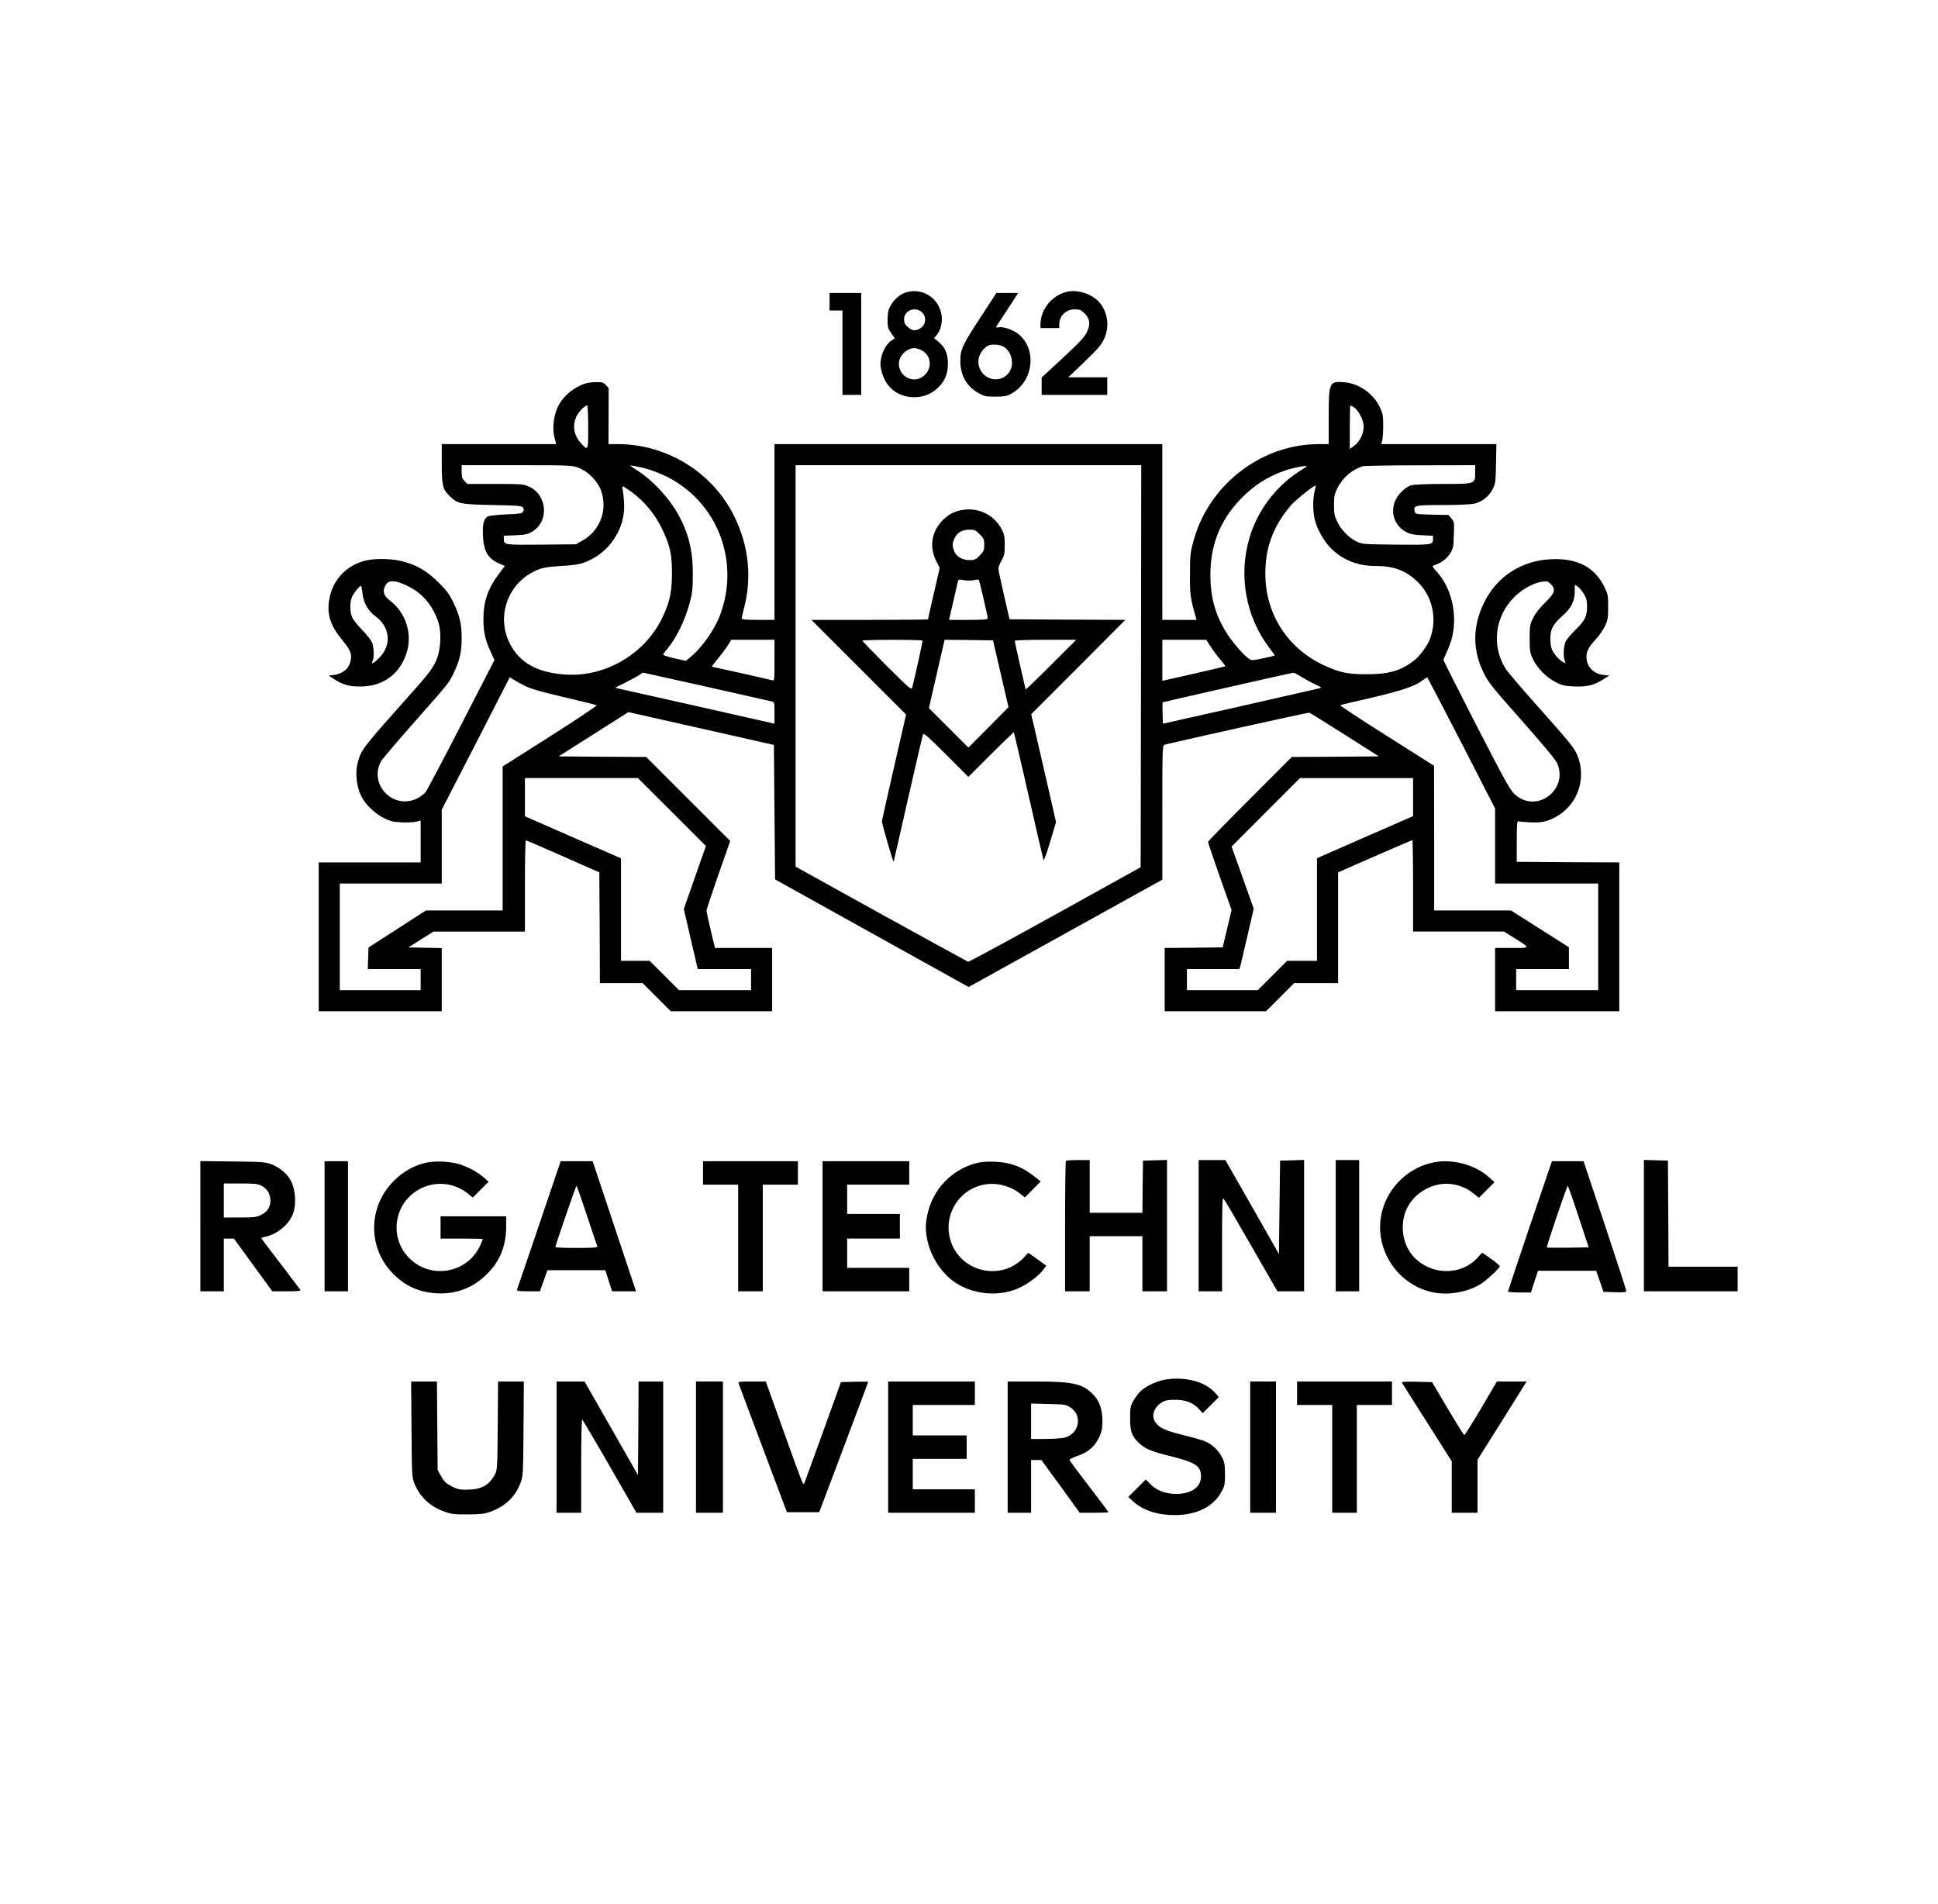 <?xml version="1.0" standalone="no"?>
<!DOCTYPE svg PUBLIC "-//W3C//DTD SVG 20010904//EN"
 "http://www.w3.org/TR/2001/REC-SVG-20010904/DTD/svg10.dtd">
<svg version="1.0" xmlns="http://www.w3.org/2000/svg"
 width="1654pt" height="1625pt" viewBox="0 0 1654 1625"
 preserveAspectRatio="xMidYMid meet">

<g transform="translate(0,1625) scale(0.1,-0.1)"
fill="#000000" stroke="none">
<path d="M7737 13756 c-55 -15 -108 -61 -140 -121 -16 -30 -21 -58 -22 -112 0
-64 3 -76 31 -116 l31 -44 -29 -19 c-38 -25 -75 -87 -88 -151 -9 -42 -8 -64 4
-112 35 -138 138 -219 277 -221 75 0 139 23 195 73 65 57 94 123 94 212 0 86
-23 139 -78 186 l-40 33 24 29 c31 37 47 101 41 159 -18 149 -157 244 -300
204z m126 -166 c49 -39 42 -116 -14 -145 -41 -22 -65 -18 -101 14 -25 22 -32
36 -32 66 0 72 88 111 147 65z m-9 -324 c100 -42 110 -171 17 -233 -62 -42
-147 -19 -183 48 -35 65 -13 138 54 179 39 23 67 25 112 6z"/>
<path d="M9110 13761 c-128 -27 -230 -150 -230 -278 l0 -33 80 0 80 0 0 30 c0
74 57 130 132 130 43 0 55 -5 83 -33 48 -48 54 -93 21 -161 -21 -44 -63 -88
-206 -221 l-180 -167 0 -74 0 -74 280 0 280 0 0 75 0 75 -167 0 -166 0 138
132 c111 107 144 144 167 193 49 104 34 229 -38 313 -60 71 -182 112 -274 93z"/>
<path d="M7080 13675 l0 -75 55 0 55 0 0 -360 0 -360 80 0 80 0 0 435 0 435
-135 0 -135 0 0 -75z"/>
<path d="M8377 13555 c-163 -248 -181 -287 -181 -385 0 -123 54 -219 156 -275
48 -27 62 -30 143 -30 74 0 97 4 132 23 190 101 227 373 70 507 -44 38 -133
70 -173 62 -13 -2 -24 -2 -24 0 0 2 26 43 58 91 32 48 75 113 95 145 l37 57
-93 0 -93 0 -127 -195z m190 -265 c70 -43 92 -151 45 -218 -83 -115 -262 -52
-262 93 0 55 43 121 90 138 34 12 96 6 127 -13z"/>
<path d="M4989 12975 c-113 -41 -202 -124 -239 -223 -29 -74 -35 -172 -17
-239 l14 -53 -488 0 -489 0 0 -167 c0 -188 9 -221 71 -280 67 -63 88 -67 363
-73 223 -4 250 -7 260 -22 8 -13 8 -23 0 -35 -9 -15 -32 -19 -145 -23 -74 -3
-143 -11 -155 -17 -36 -20 -47 -65 -42 -166 7 -135 42 -193 140 -237 l47 -20
-50 -66 c-94 -125 -133 -236 -133 -384 -1 -111 14 -177 60 -279 l34 -74 -281
-546 c-154 -300 -292 -561 -306 -580 -14 -18 -49 -44 -77 -57 -202 -94 -408
119 -306 316 10 19 132 163 271 320 318 360 311 352 353 440 50 106 66 178 66
295 0 120 -16 190 -71 304 -33 69 -55 100 -127 171 -100 98 -186 149 -308 180
-94 24 -236 26 -319 5 -166 -44 -279 -168 -306 -336 -20 -123 12 -220 110
-339 75 -90 88 -125 71 -189 -17 -64 -73 -106 -155 -113 l-30 -3 50 -33 c73
-48 141 -65 243 -60 183 7 320 115 374 292 48 159 -9 337 -142 439 -53 41 -66
74 -46 120 25 62 84 62 205 1 123 -61 215 -176 256 -318 22 -77 16 -208 -13
-289 -28 -78 -67 -131 -252 -337 -384 -431 -398 -449 -426 -555 -27 -98 -10
-225 41 -311 37 -63 112 -131 183 -166 54 -27 79 -33 151 -36 47 -2 103 0 124
6 l37 10 0 -179 0 -179 -435 0 -435 0 0 -635 0 -635 525 0 525 0 0 270 0 269
-142 3 -142 3 107 68 107 67 390 0 390 0 0 390 c0 215 3 390 8 389 4 0 147
-62 317 -137 l310 -137 3 -473 2 -472 183 0 182 0 120 -120 120 -120 432 0
433 0 0 270 0 270 -244 0 -244 0 -36 150 c-20 83 -36 159 -36 169 0 11 46 148
101 306 l101 288 -358 358 -359 359 -373 2 -374 3 298 189 297 189 621 -140
621 -140 5 -574 5 -574 795 -442 c437 -243 809 -450 826 -459 l31 -17 827 458
826 458 0 573 c0 537 1 573 18 578 57 17 1226 277 1236 274 7 -2 143 -86 303
-188 l291 -185 -372 -3 -371 -2 -357 -358 c-197 -196 -358 -361 -358 -367 0
-5 45 -139 100 -296 l101 -285 -38 -160 -38 -159 -248 -3 -247 -2 0 -270 0
-270 433 0 432 0 120 120 120 120 187 0 188 0 0 473 0 472 314 138 c172 75
316 137 320 137 3 0 6 -175 6 -390 l0 -390 388 0 388 0 90 -56 c139 -88 140
-84 -24 -84 l-142 0 0 -270 0 -270 530 0 530 0 0 635 0 635 -437 2 -438 3 0
175 c0 151 2 174 15 171 8 -3 54 -7 102 -9 64 -3 101 1 140 13 238 77 355 336
257 566 -27 62 -53 93 -359 438 -124 139 -237 272 -251 295 -122 197 -91 447
77 613 69 67 163 119 237 129 40 6 49 3 71 -19 46 -46 37 -77 -47 -160 -48
-46 -84 -93 -103 -132 -27 -56 -29 -68 -29 -175 0 -104 3 -121 27 -173 37 -79
117 -160 196 -199 56 -28 78 -33 158 -36 108 -5 168 10 249 61 l50 32 -50 5
c-86 9 -145 71 -145 155 0 48 22 89 82 152 27 29 61 79 76 110 24 52 27 70 27
163 0 99 -2 109 -33 173 -85 171 -235 247 -465 234 -247 -14 -455 -151 -562
-372 -98 -201 -99 -403 -1 -600 40 -81 74 -123 320 -400 158 -178 286 -331
301 -359 49 -96 26 -209 -56 -279 -91 -79 -215 -76 -303 6 -39 36 -84 118
-326 588 -154 300 -280 551 -280 556 0 6 13 39 30 74 42 92 60 171 60 270 0
155 -54 306 -148 410 -38 42 -41 50 -25 54 57 17 110 55 138 100 28 45 30 56
33 160 4 107 3 113 -21 141 l-25 29 -141 3 c-140 4 -141 4 -147 28 -13 51 0
54 237 54 120 0 241 5 269 11 66 14 127 62 159 124 24 46 26 60 29 217 l3 168
-491 0 -492 0 8 28 c5 15 9 72 9 127 0 88 -3 107 -27 157 -54 116 -176 204
-298 215 -136 13 -140 4 -140 -297 l0 -230 -83 0 c-282 0 -556 -113 -767 -316
-149 -144 -254 -321 -307 -521 -24 -88 -27 -117 -27 -273 -1 -175 3 -204 50
-367 l6 -23 -146 0 -146 0 0 750 0 750 -1655 0 -1655 0 0 -750 0 -750 -140 0
c-105 0 -140 3 -140 13 0 6 9 46 20 87 68 260 41 526 -79 775 -183 380 -575
625 -1000 625 l-78 0 1 239 1 239 -24 26 c-21 23 -32 26 -85 25 -34 0 -77 -6
-97 -14z m31 -370 c0 -205 0 -205 -61 -138 -61 65 -76 150 -40 228 17 39 72
95 92 95 5 0 9 -79 9 -185z m6536 169 c33 -22 71 -89 80 -140 11 -70 -25 -151
-86 -194 l-30 -21 0 185 c0 102 2 186 5 186 3 0 17 -7 31 -16z m-6619 -516
c79 -29 162 -112 191 -191 62 -165 -5 -347 -160 -432 l-53 -30 -293 -3 c-316
-3 -322 -2 -322 48 l0 28 98 4 c79 3 105 8 139 28 150 84 138 312 -20 386 -50
23 -59 24 -290 24 l-238 0 -24 25 c-21 20 -25 34 -25 80 l0 55 470 0 c457 0
471 -1 527 -22z m583 -9 c41 -11 116 -40 165 -64 440 -217 636 -730 457 -1193
-45 -118 -155 -272 -245 -346 l-44 -36 -97 22 c-53 12 -96 26 -96 31 0 5 15
26 33 47 78 92 155 249 194 398 22 82 26 119 26 242 0 189 -29 322 -106 475
-75 150 -221 314 -359 404 -38 24 -68 45 -68 47 0 5 58 -6 140 -27z m4218
-1685 l-3 -1715 -730 -405 c-401 -222 -735 -403 -742 -402 -6 2 -340 185 -742
407 l-731 405 0 1713 0 1713 1475 0 1475 0 -2 -1716z m1411 1703 c-2 -1 -31
-20 -64 -42 -196 -126 -352 -333 -419 -557 -99 -327 -35 -682 169 -949 26 -33
46 -62 44 -63 -2 -2 -47 -13 -99 -24 -83 -18 -98 -19 -117 -7 -45 30 -128 124
-184 207 -103 157 -149 314 -149 513 0 250 81 458 249 637 110 117 233 198
381 250 79 28 215 53 189 35z m1441 -47 c0 -101 3 -100 -272 -100 -140 0 -249
-5 -273 -11 -25 -7 -58 -29 -86 -58 -109 -108 -87 -275 45 -343 30 -16 65 -23
134 -26 l92 -4 0 -28 c0 -50 -6 -51 -317 -48 -280 3 -289 4 -336 27 -66 33
-128 96 -163 166 -25 52 -29 71 -29 145 0 73 4 93 28 142 45 91 125 160 217
189 14 4 235 8 493 8 l467 1 0 -60z m-1370 -161 c-16 -59 -16 -171 0 -239 19
-83 78 -188 140 -250 100 -99 227 -150 377 -150 155 0 255 -36 353 -127 133
-123 179 -317 116 -491 -23 -63 -89 -153 -144 -194 -111 -84 -211 -112 -402
-112 -157 0 -229 15 -358 75 -314 145 -503 440 -503 784 0 223 65 399 215 579
38 45 206 180 214 172 2 -2 -2 -24 -8 -47z m-5836 -3 c118 -85 210 -197 276
-339 60 -130 75 -201 75 -362 -1 -154 -17 -234 -74 -359 -144 -318 -484 -524
-831 -503 -243 15 -397 101 -480 267 -121 242 -6 534 248 631 43 16 91 23 192
29 97 5 151 13 193 28 217 78 360 294 343 517 -3 44 -8 92 -12 108 -3 15 -3
27 1 27 4 0 35 -20 69 -44z m8134 -875 c22 -38 27 -58 27 -111 -1 -81 -18
-115 -100 -196 -35 -34 -71 -76 -81 -95 -19 -37 -25 -128 -10 -168 l8 -23 -32
18 c-18 11 -46 39 -63 64 -26 37 -32 57 -35 112 -5 89 19 139 100 210 76 65
108 128 108 211 l0 57 25 -16 c14 -9 38 -38 53 -63z m-10425 10 c7 -80 48
-155 110 -199 126 -90 142 -248 35 -354 -49 -50 -77 -64 -58 -29 15 29 12 116
-5 159 -9 20 -47 69 -85 107 -38 39 -76 87 -85 107 -19 46 -20 128 -2 171 15
35 64 97 77 97 4 0 10 -27 13 -59z m3517 -577 c0 -162 -1 -175 -17 -170 -23 7
-510 116 -517 116 -4 0 17 28 46 63 29 34 68 86 87 115 l33 52 184 0 184 0 0
-176z m3722 118 c20 -31 57 -81 83 -111 25 -29 44 -55 42 -57 -2 -2 -113 -28
-248 -59 -134 -30 -254 -57 -266 -60 l-23 -5 0 175 0 175 188 0 187 0 37 -58z
m-4305 -342 c294 -66 545 -123 559 -126 23 -6 24 -9 24 -98 l0 -92 -677 153
c-373 84 -680 153 -682 153 -3 0 36 20 85 44 49 25 103 54 119 65 17 12 32 21
33 21 2 0 244 -54 539 -120z m5079 84 c32 -20 85 -49 118 -64 55 -25 59 -29
36 -34 -14 -4 -320 -73 -680 -155 l-655 -147 -3 89 c-1 49 -1 91 0 93 4 3
1096 251 1115 253 7 1 38 -15 69 -35z m-6621 -80 c51 -24 142 -50 335 -95 146
-34 268 -65 272 -68 5 -4 -174 -123 -397 -265 l-405 -257 0 -615 0 -614 -327
0 -328 0 -245 -158 -245 -158 -3 -92 -3 -92 226 0 225 0 0 -90 0 -90 -345 0
-345 0 0 455 0 455 435 0 435 0 0 315 0 315 269 522 c147 288 278 542 290 566
l22 43 32 -21 c18 -12 64 -37 102 -56z m7988 -484 l287 -560 0 -320 0 -320
440 0 440 0 0 -455 0 -455 -350 0 -350 0 0 90 0 90 225 0 225 0 0 93 0 93
-247 157 -247 157 -328 0 -328 0 0 618 -1 617 -403 255 c-222 140 -401 258
-397 261 3 3 42 13 86 23 407 91 532 129 615 189 19 15 37 26 40 26 3 1 134
-251 293 -559z m-6738 -590 l290 -290 -47 -132 c-25 -73 -68 -194 -94 -269
l-48 -136 59 -256 60 -257 227 0 228 0 0 -90 0 -90 -308 0 -307 0 -125 125
-125 125 -122 0 -123 0 0 438 0 437 -410 179 -410 180 0 163 0 163 482 0 482
0 291 -290z m6325 128 l0 -163 -410 -179 -410 -180 0 -438 0 -438 -128 0 -127
0 -125 -125 -125 -125 -302 0 -303 0 0 90 0 90 225 0 224 0 10 38 c5 20 32
136 60 257 l51 220 -94 265 -95 265 292 293 292 292 482 0 483 0 0 -162z"/>
<path d="M8220 11899 c-70 -10 -121 -36 -172 -86 -96 -95 -119 -226 -60 -346
l32 -64 -50 -217 c-28 -120 -50 -220 -50 -222 0 -2 -224 -4 -497 -4 l-498 0
404 -404 404 -404 -102 -446 c-56 -245 -103 -454 -104 -464 -1 -19 96 -357
100 -345 2 4 57 247 123 538 66 292 124 538 128 548 6 14 43 -19 197 -173
l190 -190 192 192 c106 106 194 190 196 188 2 -3 59 -246 126 -540 67 -294
124 -542 127 -550 3 -8 29 61 56 155 l51 169 -78 341 c-43 187 -91 394 -106
460 l-28 120 402 402 401 403 -494 2 -494 3 -47 205 c-26 113 -48 215 -48 226
-1 12 11 43 27 70 24 43 27 60 27 134 0 72 -4 92 -27 135 -63 119 -192 184
-328 164z m141 -208 c35 -35 39 -44 39 -91 0 -47 -4 -56 -39 -91 -34 -35 -44
-39 -87 -39 -61 0 -110 28 -130 75 -18 45 -18 69 3 112 22 48 66 73 127 73 43
0 53 -4 87 -39z m-50 -392 c21 5 41 6 43 2 6 -9 76 -311 76 -327 0 -11 -33
-14 -165 -14 l-165 0 5 23 c13 55 65 284 70 303 4 20 9 21 51 13 26 -5 63 -5
85 0z m-438 -516 c3 -6 -53 -260 -88 -402 -6 -22 -24 -6 -216 185 -115 115
-209 212 -209 216 0 10 508 10 513 1z m668 -283 l66 -285 -171 -173 -171 -172
-169 169 -168 168 42 184 c23 101 53 232 67 292 l25 107 206 -2 207 -3 66
-285z m429 75 c-118 -118 -216 -212 -217 -208 -8 30 -93 406 -93 414 0 5 108
9 262 9 l263 0 -215 -215z"/>
<path d="M9097 6343 c-4 -3 -7 -255 -7 -560 l0 -553 105 0 105 0 0 235 0 235
225 0 225 0 0 -235 0 -235 105 0 105 0 0 560 0 561 -102 -3 -103 -3 -3 -222
-2 -223 -225 0 -225 0 0 225 0 225 -98 0 c-54 0 -102 -3 -105 -7z"/>
<path d="M10230 5790 l0 -560 100 0 100 0 0 402 c0 338 2 400 13 388 8 -8 114
-189 236 -402 l223 -388 114 0 114 0 0 560 0 561 -102 -3 -103 -3 -5 -399 -5
-398 -228 401 -229 401 -114 0 -114 0 0 -560z"/>
<path d="M11400 5790 l0 -560 100 0 100 0 0 560 0 560 -100 0 -100 0 0 -560z"/>
<path d="M14030 5790 l0 -560 400 0 400 0 0 105 0 105 -295 0 -295 0 -2 453
-3 452 -102 3 -103 3 0 -561z"/>
<path d="M1710 5786 l0 -556 100 0 100 0 0 225 0 225 43 0 43 0 164 -225 164
-225 124 0 c96 0 121 3 115 13 -4 6 -81 107 -170 224 -90 117 -163 214 -163
217 0 2 15 8 33 11 111 24 215 115 243 213 22 73 15 179 -16 250 -28 65 -92
123 -169 154 -52 21 -73 23 -333 26 l-278 3 0 -555z m519 346 c47 -23 72 -61
78 -113 6 -62 -20 -108 -77 -136 -39 -21 -59 -23 -182 -23 l-138 0 0 145 0
145 143 0 c115 0 148 -3 176 -18z"/>
<path d="M2770 5785 l0 -555 100 0 100 0 0 555 0 555 -100 0 -100 0 0 -555z"/>
<path d="M3626 6325 c-101 -26 -185 -74 -263 -151 -220 -215 -227 -565 -16
-786 106 -111 226 -166 378 -175 168 -10 316 47 435 168 108 108 160 239 160
401 l0 88 -280 0 -280 0 0 -95 0 -95 180 0 c99 0 180 -2 180 -4 0 -2 -7 -21
-16 -42 -101 -242 -410 -309 -602 -130 -177 166 -150 453 55 584 138 88 314
77 441 -28 l37 -30 67 67 68 68 -37 33 c-54 46 -116 82 -192 110 -85 31 -229
39 -315 17z"/>
<path d="M4601 5797 c-101 -298 -186 -548 -189 -554 -3 -10 20 -13 96 -13
l100 0 32 90 32 90 247 0 247 0 29 -90 29 -90 102 0 102 0 -185 555 -185 555
-136 0 -137 0 -184 -543z m408 81 c46 -139 86 -259 89 -265 3 -10 -36 -13
-177 -13 -100 0 -181 3 -181 7 0 15 175 523 180 523 3 0 43 -114 89 -252z"/>
<path d="M6000 6240 l0 -100 150 0 150 0 0 -455 0 -455 105 0 105 0 0 455 0
455 150 0 150 0 0 100 0 100 -405 0 -405 0 0 -100z"/>
<path d="M7020 5785 l0 -555 370 0 370 0 0 100 0 100 -265 0 -265 0 0 125 0
125 225 0 225 0 0 105 0 105 -225 0 -225 0 0 125 0 125 265 0 265 0 0 100 0
100 -370 0 -370 0 0 -555z"/>
<path d="M8338 6325 c-215 -54 -377 -224 -423 -440 -18 -88 -18 -132 0 -220
31 -146 127 -290 246 -366 161 -103 385 -117 552 -33 71 36 148 94 186 142
l31 40 -77 56 -77 55 -35 -38 c-213 -227 -592 -111 -641 196 -23 144 43 292
168 372 134 86 311 75 441 -28 l38 -30 67 68 68 68 -54 43 c-104 83 -203 120
-338 126 -63 2 -114 -1 -152 -11z"/>
<path d="M12235 6330 c-211 -42 -385 -207 -439 -416 -78 -302 114 -618 420
-690 131 -31 296 -6 413 63 52 30 171 140 171 157 -1 6 -34 35 -75 63 l-75 53
-41 -45 c-119 -129 -323 -150 -476 -48 -95 63 -151 160 -160 278 -12 158 66
294 211 365 126 62 276 46 386 -41 l52 -41 67 67 66 66 -49 44 c-119 106 -311
157 -471 125z"/>
<path d="M13057 5788 c-103 -304 -187 -556 -187 -560 0 -5 44 -8 98 -8 l98 0
30 93 30 92 249 0 248 0 31 -90 31 -90 98 -3 c73 -2 97 0 97 10 0 7 -82 259
-182 560 l-183 548 -135 0 -135 0 -188 -552z m415 80 l87 -263 -176 -3 c-97
-1 -178 0 -181 2 -6 6 171 526 178 526 3 0 45 -118 92 -262z"/>
<path d="M9962 4479 c-74 -9 -172 -52 -223 -97 -19 -17 -48 -55 -65 -84 -27
-49 -29 -61 -29 -153 0 -112 15 -153 77 -211 50 -48 102 -70 259 -109 225 -56
269 -85 269 -176 0 -97 -97 -157 -239 -147 -82 6 -146 34 -195 84 l-37 38 -75
-75 -75 -74 43 -39 c83 -75 207 -116 351 -116 193 0 336 73 405 205 24 44 27
61 27 145 -1 83 -4 102 -27 146 -31 59 -84 109 -142 133 -23 10 -102 33 -176
51 -160 39 -217 64 -248 111 -40 58 -15 130 59 174 26 15 51 20 109 19 90 0
154 -25 203 -79 l32 -35 69 69 68 68 -32 37 c-81 92 -242 137 -408 115z"/>
<path d="M3512 4053 c3 -396 4 -410 25 -463 48 -118 135 -198 260 -242 58 -20
86 -23 198 -22 107 1 140 4 189 22 129 47 214 129 259 248 21 57 22 74 25 462
l3 402 -110 0 -110 0 -3 -377 c-3 -365 -4 -379 -25 -418 -48 -90 -117 -128
-235 -128 -66 -1 -85 4 -134 29 -46 24 -63 39 -88 84 l-31 55 -3 378 -3 377
-110 0 -110 0 3 -407z"/>
<path d="M4750 3900 l0 -560 105 0 105 0 0 401 c0 224 4 398 9 395 4 -3 111
-183 236 -401 l227 -395 114 0 114 0 0 560 0 560 -105 0 -105 0 -2 -399 -3
-400 -228 400 -228 399 -120 0 -119 0 0 -560z"/>
<path d="M5940 3900 l0 -560 115 0 115 0 0 560 0 560 -115 0 -115 0 0 -560z"/>
<path d="M6304 4443 c4 -10 97 -261 209 -558 l203 -540 138 0 138 0 209 555
c115 305 209 556 209 558 0 1 -52 1 -117 0 l-116 -3 -153 -425 c-85 -234 -157
-432 -160 -440 -9 -21 -18 4 -184 468 l-144 402 -119 0 c-108 0 -118 -1 -113
-17z"/>
<path d="M7580 3900 l0 -560 370 0 370 0 0 100 0 100 -265 0 -265 0 0 130 0
130 230 0 230 0 0 100 0 100 -230 0 -230 0 0 130 0 130 265 0 265 0 0 100 0
100 -370 0 -370 0 0 -560z"/>
<path d="M8600 3900 l0 -560 100 0 100 0 0 225 0 225 44 0 44 0 164 -225 163
-225 123 0 c67 0 122 2 122 5 0 3 -74 102 -165 220 -90 117 -166 219 -167 225
-2 6 27 21 63 33 81 28 132 65 170 126 40 63 52 113 47 201 -5 89 -31 152 -82
203 -88 89 -171 107 -488 107 l-238 0 0 -560z m537 338 c104 -69 73 -226 -51
-257 -25 -6 -99 -11 -165 -11 l-121 0 0 151 0 151 148 -4 c142 -3 150 -4 189
-30z"/>
<path d="M10670 3900 l0 -560 110 0 110 0 0 560 0 560 -110 0 -110 0 0 -560z"/>
<path d="M11070 4360 l0 -100 150 0 150 0 0 -460 0 -460 105 0 105 0 0 460 0
460 150 0 150 0 0 100 0 100 -405 0 -405 0 0 -100z"/>
<path d="M11966 4448 c4 -7 101 -161 216 -341 l208 -328 0 -219 0 -220 110 0
110 0 0 226 0 226 210 334 209 334 -127 0 -127 0 -135 -230 c-74 -126 -139
-228 -143 -227 -5 1 -69 104 -142 227 l-133 225 -132 3 c-105 2 -130 0 -124
-10z"/>
</g>
</svg>
